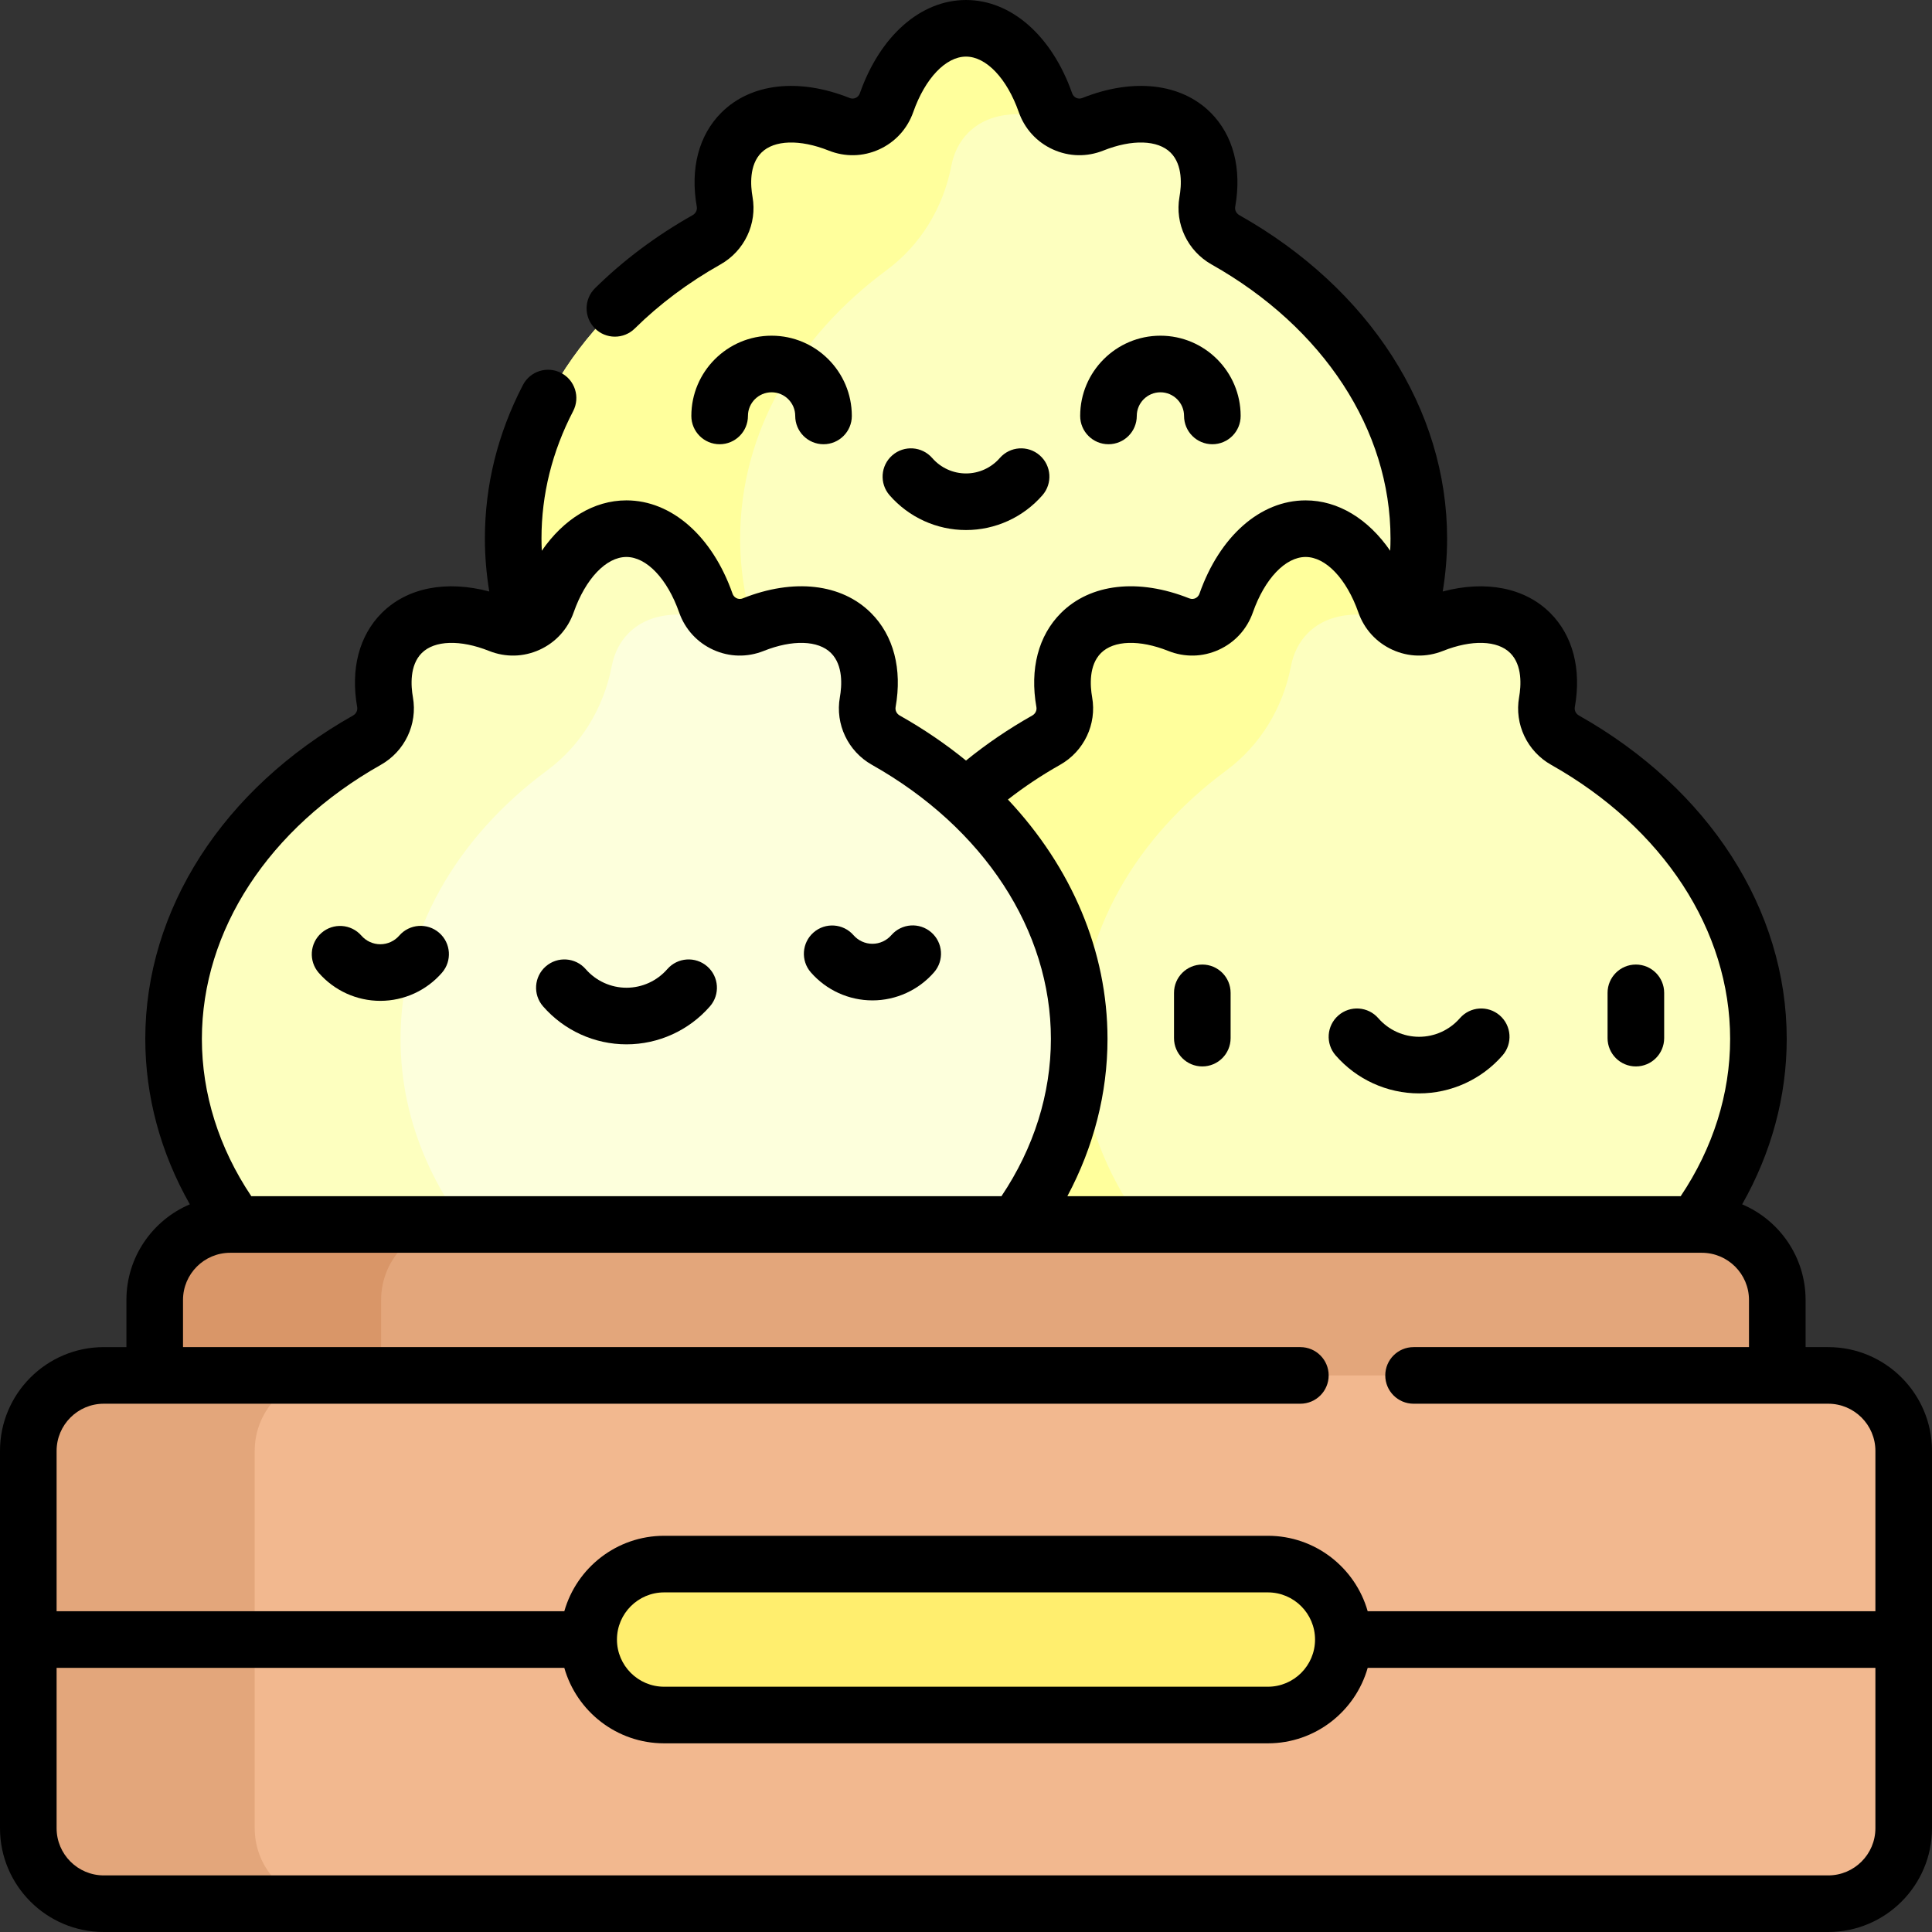 <svg id="Capa_1" enable-background="new 0 0 512 512" height="512" viewBox="0 0 512 512" width="512" xmlns="http://www.w3.org/2000/svg"><rect x="0" y="0" width="512" height="512" fill="#333333" stroke="none"/><g><g><path d="m324.752 63.545c-3.564-2.009-5.509-6.034-4.794-10.063 1.303-7.342-.053-13.958-4.424-18.329-5.841-5.841-15.689-6.3-25.925-2.219-5.073 2.023-10.743-.579-12.557-5.731-4.138-11.76-12.015-19.703-21.052-19.703s-16.914 7.943-21.053 19.704c-1.813 5.152-7.483 7.754-12.557 5.731-10.236-4.081-20.084-3.622-25.925 2.219-4.371 4.371-5.727 10.986-4.424 18.329.715 4.028-1.23 8.054-4.794 10.063-30.985 17.463-51.247 46.409-51.247 79.165 0 53.339 53.726 96.579 120 96.579s120-43.24 120-96.579c0-32.756-20.262-61.702-51.248-79.166z" fill="#fdffbf"/></g><g><path d="m196.148 142.711c0-28.151 14.965-53.488 38.841-71.141 9.019-6.668 15.006-16.614 17.128-27.628.66-3.423 2.14-6.432 4.496-8.789 5.841-5.841 15.689-6.3 25.925-2.219.018.007.036.011.054.018-2.494-.979-4.571-2.995-5.54-5.749-4.138-11.76-12.015-19.703-21.052-19.703s-16.914 7.943-21.053 19.704c-1.813 5.152-7.483 7.754-12.557 5.731-10.236-4.081-20.084-3.622-25.925 2.219-4.371 4.371-5.727 10.986-4.424 18.329.715 4.028-1.23 8.054-4.794 10.063-30.985 17.463-51.247 46.409-51.247 79.165 0 53.339 53.726 96.579 120 96.579 10.386 0 20.463-1.063 30.074-3.059-51.719-10.741-89.926-48.539-89.926-93.52z" fill="#ffff9c"/></g><g><path d="m414.752 196.15c-3.564-2.009-5.509-6.034-4.794-10.063 1.303-7.342-.053-13.958-4.424-18.329-5.841-5.841-15.689-6.3-25.925-2.219-5.073 2.023-10.743-.579-12.557-5.731-4.139-11.761-12.016-19.704-21.053-19.704s-16.914 7.943-21.053 19.704c-1.813 5.152-7.483 7.754-12.557 5.731-10.236-4.081-20.084-3.622-25.925 2.219-4.371 4.371-5.727 10.986-4.424 18.329.715 4.028-1.23 8.054-4.794 10.063-30.984 17.463-51.246 46.41-51.246 79.166 0 53.339 53.726 96.579 120 96.579s120-43.24 120-96.579c0-32.756-20.262-61.703-51.248-79.166z" fill="#fdffbf"/></g><g><g><path d="m318.625 282.615c-4.143 0-7.5-3.358-7.5-7.5v-12c0-4.142 3.357-7.5 7.5-7.5s7.5 3.358 7.5 7.5v12c0 4.142-3.357 7.5-7.5 7.5z"/></g><g><path d="m433.522 282.615c-4.143 0-7.5-3.358-7.5-7.5v-12c0-4.142 3.357-7.5 7.5-7.5s7.5 3.358 7.5 7.5v12c0 4.142-3.357 7.5-7.5 7.5z"/></g><g><path d="m376.074 289.759c-8.479 0-16.54-3.671-22.118-10.073-2.722-3.123-2.396-7.86.728-10.582 3.122-2.721 7.861-2.396 10.581.727 2.729 3.132 6.669 4.928 10.81 4.928s8.081-1.796 10.81-4.928c2.721-3.123 7.458-3.449 10.581-.727 3.123 2.721 3.449 7.458.728 10.582-5.58 6.401-13.641 10.073-22.12 10.073z"/></g></g><g><path d="m286.148 275.316c0-28.151 14.965-53.488 38.841-71.141 9.019-6.668 15.006-16.614 17.128-27.628.66-3.423 2.14-6.432 4.496-8.789 5.841-5.841 15.689-6.3 25.925-2.219.018.007.036.011.054.018-2.494-.979-4.571-2.995-5.54-5.749-4.139-11.761-12.016-19.704-21.053-19.704s-16.914 7.943-21.053 19.704c-1.813 5.152-7.483 7.754-12.557 5.731-10.236-4.081-20.084-3.622-25.925 2.219-4.371 4.371-5.727 10.986-4.424 18.329.715 4.028-1.23 8.054-4.794 10.063-30.984 17.463-51.246 46.41-51.246 79.166 0 53.339 53.726 96.579 120 96.579 10.386 0 20.463-1.063 30.074-3.059-51.719-10.742-89.926-48.54-89.926-93.52z" fill="#ffff9c"/></g><g><path d="m234.752 196.15c-3.564-2.009-5.509-6.034-4.794-10.063 1.303-7.342-.053-13.958-4.424-18.329-5.841-5.841-15.689-6.3-25.925-2.219-5.073 2.023-10.743-.579-12.557-5.731-4.139-11.761-12.016-19.704-21.053-19.704s-16.914 7.943-21.053 19.704c-1.813 5.152-7.483 7.754-12.557 5.731-10.236-4.081-20.084-3.622-25.925 2.219-4.371 4.371-5.727 10.986-4.424 18.329.715 4.028-1.23 8.054-4.794 10.063-30.984 17.463-51.246 46.41-51.246 79.166 0 53.339 53.726 96.579 120 96.579s120-43.24 120-96.579c0-32.756-20.262-61.703-51.248-79.166z" fill="#fdffdc"/></g><g><path d="m106.148 275.316c0-28.151 14.965-53.488 38.841-71.141 9.019-6.668 15.006-16.614 17.128-27.628.66-3.423 2.14-6.432 4.496-8.789 5.841-5.841 15.689-6.3 25.925-2.219.018.007.036.011.054.018-2.494-.979-4.571-2.995-5.54-5.749-4.139-11.761-12.016-19.704-21.053-19.704s-16.914 7.943-21.053 19.704c-1.813 5.152-7.483 7.754-12.557 5.731-10.236-4.081-20.084-3.622-25.925 2.219-4.371 4.371-5.727 10.986-4.424 18.329.715 4.028-1.23 8.054-4.794 10.063-30.984 17.463-51.246 46.41-51.246 79.166 0 53.339 53.726 96.579 120 96.579 10.386 0 20.463-1.063 30.074-3.059-51.719-10.742-89.926-48.54-89.926-93.52z" fill="#fdffbf"/></g><g><path d="m471 394.5h-430v-50c0-11.046 8.954-20 20-20h390c11.046 0 20 8.954 20 20z" fill="#e3a67b"/></g><g><path d="m121 324.5h-60c-11.046 0-20 8.954-20 20v50h60v-50c0-11.046 8.954-20 20-20z" fill="#d99668"/></g><g><path d="m484.5 504.5h-457c-11.046 0-20-8.954-20-20v-100c0-11.046 8.954-20 20-20h457c11.046 0 20 8.954 20 20v100c0 11.046-8.954 20-20 20z" fill="#f2b88f"/></g><g><path d="m67.5 484.5v-100c0-11.046 8.954-20 20-20h-60c-11.046 0-20 8.954-20 20v100c0 11.046 8.954 20 20 20h60c-11.046 0-20-8.954-20-20z" fill="#e3a67b"/></g><g><path d="m176 414.5h160c11.046 0 20 8.954 20 20 0 11.046-8.954 20-20 20h-160c-11.046 0-20-8.954-20-20 0-11.046 8.954-20 20-20z" fill="#ffee6e"/></g><path d="m484.5 357h-6v-12.5c0-11.375-6.943-21.16-16.813-25.338 7.753-13.66 11.813-28.633 11.813-43.846 0-34.23-20.585-66.267-55.066-85.7-.808-.455-1.246-1.346-1.091-2.217 1.793-10.097-.518-18.955-6.505-24.943-6.735-6.735-17.121-8.728-28.502-5.702.765-4.642 1.164-9.335 1.164-14.042 0-34.23-20.585-66.267-55.065-85.7-.808-.455-1.247-1.347-1.092-2.218 1.793-10.098-.518-18.956-6.505-24.943-7.809-7.808-20.518-9.26-34.007-3.882-.677.271-1.243.135-1.6-.027-.365-.166-.853-.514-1.104-1.227-5.364-15.245-16.142-24.715-28.127-24.715-11.984 0-22.762 9.47-28.127 24.715-.251.713-.739 1.061-1.104 1.227-.357.161-.923.298-1.601.028-13.483-5.378-26.197-3.927-34.006 3.881-5.988 5.987-8.298 14.846-6.505 24.943.155.872-.284 1.763-1.092 2.218-9.677 5.454-18.384 11.971-25.88 19.369-2.948 2.91-2.979 7.658-.069 10.606s7.658 2.979 10.606.069c6.549-6.464 14.189-12.176 22.708-16.977 6.348-3.578 9.762-10.774 8.496-17.907-.527-2.973-.925-8.447 2.343-11.714 3.383-3.382 10.22-3.595 17.844-.555 4.358 1.738 9.104 1.629 13.361-.304 4.27-1.94 7.483-5.458 9.048-9.904 3.142-8.927 8.628-14.695 13.978-14.695 5.351 0 10.837 5.768 13.979 14.695 1.564 4.446 4.778 7.963 9.048 9.903 4.256 1.934 9.001 2.042 13.36.304 7.623-3.04 14.459-2.828 17.845.556 3.268 3.267 2.87 8.741 2.342 11.714-1.266 7.133 2.148 14.33 8.496 17.907 29.699 16.738 47.431 43.891 47.431 72.632 0 1.083-.034 2.165-.083 3.246-5.807-8.429-13.793-13.353-22.417-13.353-11.985 0-22.763 9.47-28.127 24.714-.252.714-.739 1.062-1.104 1.228-.355.162-.92.298-1.601.027-13.484-5.377-26.198-3.926-34.006 3.882-5.987 5.988-8.298 14.846-6.505 24.942.155.872-.283 1.763-1.092 2.218-6.274 3.536-12.157 7.542-17.565 11.937-5.359-4.361-11.225-8.364-17.566-11.938-.808-.455-1.246-1.346-1.092-2.217 1.793-10.097-.517-18.955-6.505-24.943-7.809-7.809-20.521-9.259-34.006-3.882-.678.271-1.244.135-1.601-.027-.365-.166-.853-.513-1.104-1.227-5.365-15.245-16.143-24.715-28.127-24.715-8.623 0-16.61 4.923-22.417 13.353-.049-1.081-.083-2.163-.083-3.246 0-11.685 2.824-23.045 8.394-33.767 1.909-3.676.478-8.204-3.198-10.113-3.677-1.91-8.204-.478-10.113 3.198-6.69 12.879-10.082 26.566-10.082 40.682 0 4.707.398 9.401 1.163 14.042-11.381-3.026-21.766-1.033-28.5 5.702-5.988 5.988-8.298 14.846-6.505 24.942.155.872-.284 1.763-1.091 2.218-34.48 19.433-55.066 51.47-55.066 85.7 0 15.216 4.056 30.187 11.81 43.847-9.869 4.179-16.81 13.963-16.81 25.337v12.502h-6c-15.166 0-27.502 12.336-27.502 27.5v100c0 15.164 12.336 27.5 27.5 27.5h457c15.164 0 27.5-12.336 27.5-27.5v-100c0-15.164-12.336-27.5-27.5-27.5zm-203.57-154.316c6.349-3.577 9.763-10.773 8.497-17.908-.528-2.972-.926-8.446 2.343-11.714 3.382-3.383 10.222-3.595 17.843-.555 4.361 1.738 9.106 1.63 13.36-.304 4.271-1.94 7.484-5.457 9.05-9.904 3.141-8.927 8.627-14.694 13.978-14.694s10.837 5.768 13.979 14.695c1.564 4.446 4.778 7.963 9.048 9.903 4.257 1.934 9.002 2.041 13.36.304 7.623-3.04 14.461-2.828 17.844.555 3.269 3.268 2.871 8.742 2.343 11.715-1.266 7.134 2.148 14.331 8.496 17.907 29.699 16.738 47.431 43.891 47.431 72.632 0 14.549-4.523 28.901-13.101 41.684h-162.537c6.979-13.072 10.636-27.269 10.636-41.684 0-23.244-9.501-45.471-26.39-63.433 4.295-3.35 8.916-6.435 13.82-9.199zm-180 0c6.348-3.577 9.762-10.773 8.496-17.908-.527-2.972-.925-8.446 2.343-11.714 3.382-3.382 10.22-3.595 17.844-.555 4.358 1.738 9.104 1.63 13.361-.304 4.27-1.94 7.483-5.458 9.048-9.904 3.142-8.926 8.628-14.694 13.978-14.694s10.836 5.768 13.978 14.694c1.564 4.446 4.778 7.963 9.048 9.904 4.257 1.935 9.003 2.042 13.361.304 7.625-3.041 14.461-2.826 17.844.555 3.268 3.268 2.87 8.742 2.342 11.715-1.266 7.134 2.149 14.33 8.497 17.907 29.699 16.738 47.43 43.891 47.43 72.632 0 14.549-4.522 28.901-13.101 41.684h-198.802c-8.579-12.784-13.097-27.133-13.097-41.684 0-28.742 17.731-55.894 47.43-72.632zm-73.43 169.316h317.11c4.143 0 7.5-3.358 7.5-7.5s-3.357-7.5-7.5-7.5h-296.11v-12.5c0-6.893 5.607-12.5 12.5-12.5h390c6.893 0 12.5 5.607 12.5 12.5v12.5h-88.89c-4.143 0-7.5 3.358-7.5 7.5s3.357 7.5 7.5 7.5h109.89c6.893 0 12.5 5.607 12.5 12.5v42.5h-134.548c-3.274-11.528-13.889-20-26.452-20h-160c-12.563 0-23.178 8.472-26.452 20h-134.548v-42.5c0-6.893 5.607-12.5 12.5-12.5zm321 62.5c0 6.893-5.607 12.5-12.5 12.5h-160c-6.893 0-12.5-5.607-12.5-12.5s5.607-12.5 12.5-12.5h160c6.893 0 12.5 5.607 12.5 12.5zm136 62.5h-457c-6.893 0-12.5-5.607-12.5-12.5v-42.5h134.548c3.274 11.528 13.889 20 26.452 20h160c12.563 0 23.178-8.472 26.452-20h134.548v42.5c0 6.893-5.607 12.5-12.5 12.5z"/><g><g><path d="m100.787 265.236c-6.25 0-12.195-2.703-16.312-7.419-2.725-3.12-2.403-7.858.717-10.582 3.121-2.725 7.857-2.404 10.582.717 1.268 1.452 3.095 2.284 5.013 2.284h.006c1.92-.002 3.748-.838 5.015-2.294 2.719-3.125 7.458-3.455 10.581-.736 3.125 2.719 3.455 7.456.736 10.581-4.113 4.729-10.061 7.443-16.318 7.449-.007 0-.014 0-.02 0z"/></g><g><path d="m231.196 265.113c-6.251 0-12.196-2.704-16.312-7.419-2.724-3.12-2.403-7.858.718-10.582 3.12-2.724 7.858-2.402 10.582.718 1.267 1.452 3.094 2.284 5.013 2.284h.006c1.92-.002 3.748-.838 5.014-2.293 2.719-3.126 7.457-3.456 10.581-.737 3.125 2.718 3.456 7.456.737 10.581-4.113 4.729-10.061 7.444-16.319 7.45-.006-.002-.013-.002-.02-.002z"/></g><g><path d="m166.029 276.759c-8.478 0-16.54-3.671-22.118-10.073-2.721-3.123-2.396-7.86.727-10.582 3.123-2.721 7.86-2.395 10.582.727 2.729 3.132 6.669 4.928 10.81 4.928s8.081-1.796 10.81-4.928c2.721-3.123 7.459-3.447 10.582-.727 3.123 2.722 3.448 7.459.727 10.582-5.581 6.401-13.643 10.073-22.12 10.073z"/></g></g><g><g><path d="m218.243 117.727c-4.142 0-7.5-3.358-7.5-7.5 0-3.455-2.811-6.265-6.265-6.265s-6.265 2.811-6.265 6.265c0 4.142-3.358 7.5-7.5 7.5s-7.5-3.358-7.5-7.5c0-11.726 9.54-21.265 21.265-21.265s21.265 9.54 21.265 21.265c0 4.142-3.358 7.5-7.5 7.5z"/></g><g><path d="m321.287 117.727c-4.143 0-7.5-3.358-7.5-7.5 0-3.455-2.811-6.265-6.265-6.265s-6.265 2.811-6.265 6.265c0 4.142-3.357 7.5-7.5 7.5s-7.5-3.358-7.5-7.5c0-11.726 9.539-21.265 21.265-21.265s21.265 9.54 21.265 21.265c0 4.142-3.357 7.5-7.5 7.5z"/></g><g><path d="m256 140.467c-7.763 0-15.146-3.362-20.255-9.225-2.721-3.123-2.396-7.86.727-10.582 3.123-2.721 7.859-2.396 10.582.727 2.259 2.593 5.521 4.08 8.947 4.08s6.687-1.487 8.948-4.081c2.72-3.123 7.458-3.448 10.581-.726s3.447 7.459.726 10.582c-5.11 5.863-12.493 9.225-20.256 9.225z"/></g></g></g></svg>